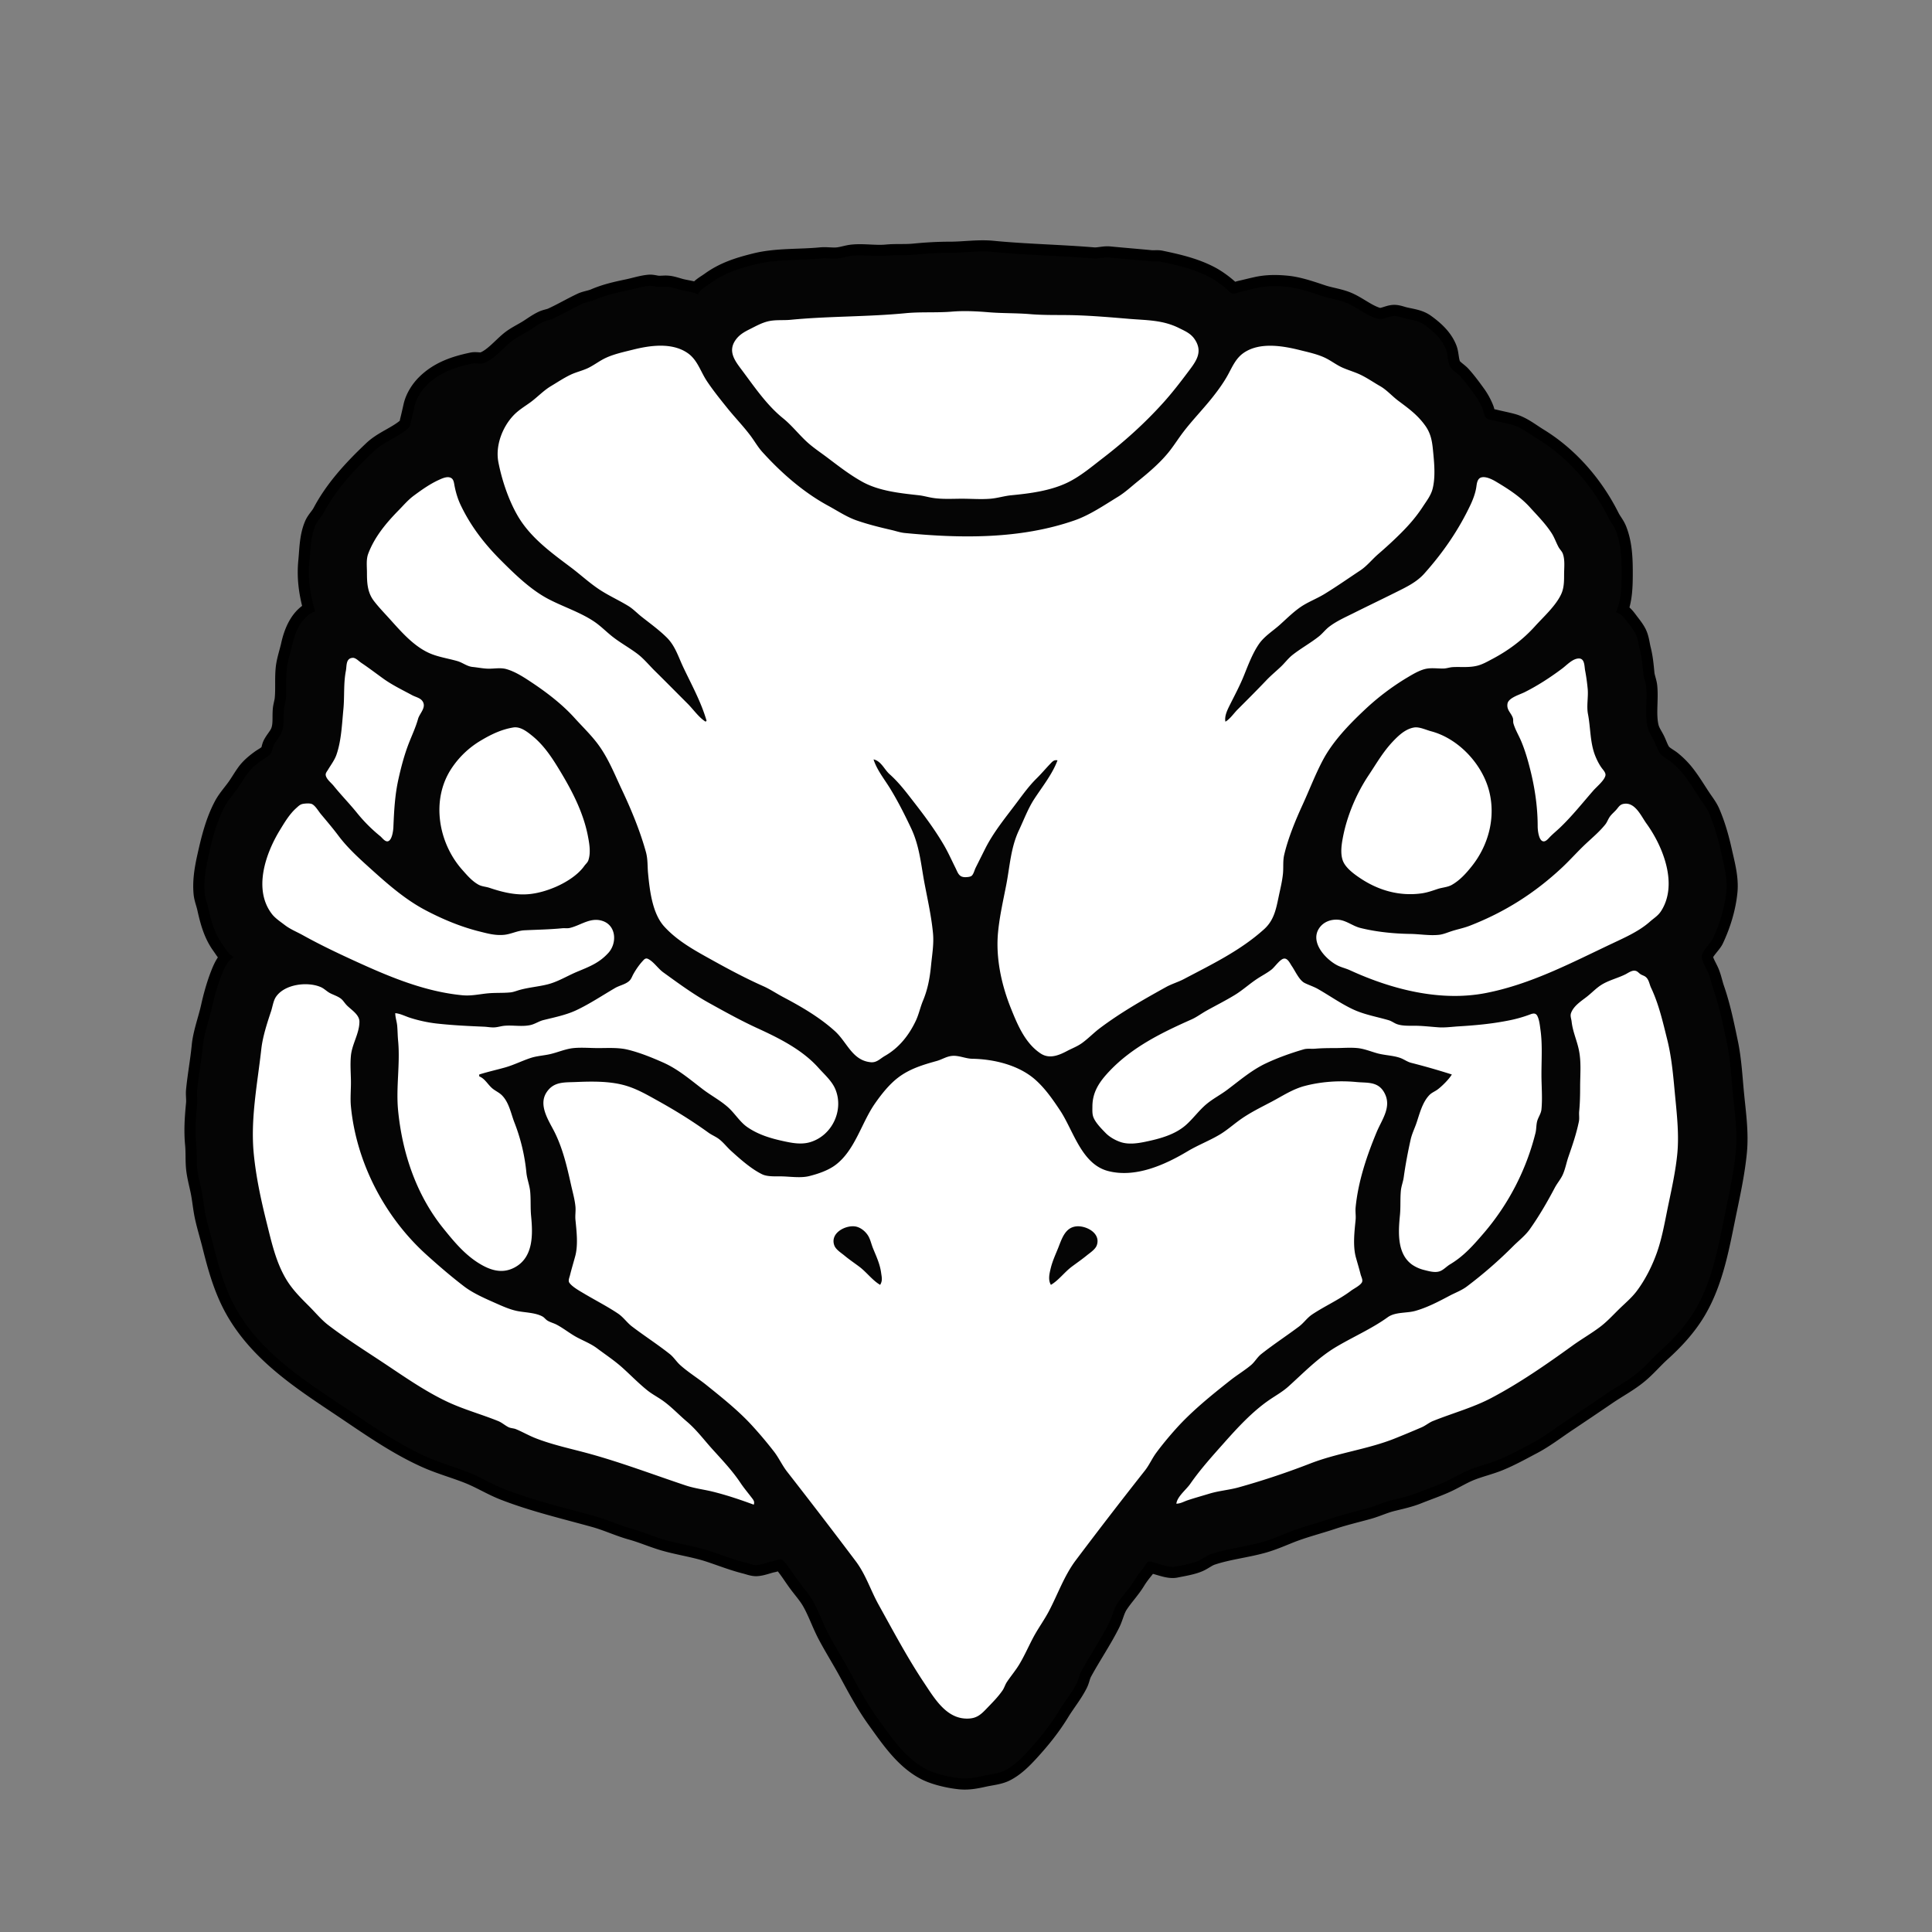 <svg xmlns="http://www.w3.org/2000/svg" width="655.36" height="655.36" viewBox="0 0 173.397 173.397"><rect x="0" y="0" width="173.397" height="173.397" fill="#808080" stroke="none"/><g style="display:inline"><path d="M62.653 26.416c-.441-.197-.961-.26-1.439-.367-.419-.093-.842-.269-1.27-.31-.308-.03-.624.03-.931 0-.261-.026-.493-.111-.762-.085-.625.06-1.25.268-1.863.395-1.039.217-1.992.429-2.963.847-.384.165-.808.203-1.186.38-.884.418-1.733.919-2.624 1.327-.27.124-.575.154-.847.282-.427.202-.79.462-1.185.72-.587.383-1.226.656-1.778 1.115-.713.592-1.483 1.53-2.371 1.863-.3.112-.694-.025-1.016.042-1.537.32-2.973.8-4.12 1.947-.51.51-.945 1.217-1.101 1.92-.095.426-.19.846-.296 1.27-.059.233-.05.477-.24.648-.924.833-2.192 1.224-3.105 2.089-1.74 1.648-3.406 3.432-4.53 5.56-.204.388-.545.696-.72 1.1-.438 1.02-.431 2.146-.535 3.218-.153 1.566.07 2.976.508 4.487-1.229.485-1.796 1.857-2.06 3.048-.155.697-.411 1.405-.48 2.117-.088.897.002 1.81-.085 2.709-.03.313-.139.618-.17.931-.067.697.057 1.356-.197 2.032-.161.43-.516.778-.72 1.186-.117.234-.12.556-.282.762-.204.26-.567.43-.832.62-.457.33-.909.703-1.242 1.158-.322.439-.586.915-.903 1.354-.38.526-.84 1.033-1.143 1.609-.754 1.428-1.134 3.006-1.482 4.572-.232 1.043-.416 2.134-.31 3.217.041.428.217.852.31 1.27.26 1.168.562 2.321 1.27 3.302.288.4.529.851.96 1.101v.085c-.522.328-.826 1.047-1.045 1.608-.358.921-.632 1.915-.846 2.879-.252 1.132-.707 2.318-.819 3.471-.13 1.334-.378 2.647-.508 3.98-.038.391.038.794 0 1.185-.119 1.225-.204 2.41-.084 3.64.068.703.016 1.415.084 2.117.066.675.257 1.369.395 2.032.164.787.222 1.59.396 2.371.19.855.45 1.69.663 2.54.524 2.098 1.096 4.138 2.215 6.011 2.161 3.618 5.699 5.963 9.116 8.241 2.535 1.69 5.08 3.528 7.874 4.77 1.232.547 2.556.906 3.81 1.41 1.07.432 2.052 1.048 3.133 1.468 2.632 1.024 5.41 1.673 8.128 2.428 1.122.311 2.182.817 3.302 1.128 1.03.287 2.017.73 3.048 1.016 1.309.364 2.69.559 3.979.988 1.081.36 2.108.767 3.217 1.044.287.072.634.215.932.198.477-.027.97-.247 1.439-.339.256-.05.735-.296.931-.084.525.566.931 1.237 1.383 1.862.425.59.938 1.145 1.298 1.778.537.943.893 2.008 1.397 2.964.606 1.147 1.302 2.247 1.92 3.386.789 1.457 1.547 2.88 2.525 4.234 1.195 1.654 2.462 3.56 4.347 4.53.83.426 2.12.713 3.048.804.732.07 1.413-.07 2.116-.226.594-.132 1.317-.193 1.863-.466.822-.41 1.509-1.1 2.117-1.764 1.033-1.128 1.934-2.24 2.737-3.556.523-.855 1.175-1.644 1.623-2.54.16-.32.206-.693.381-1.016.806-1.488 1.772-2.894 2.526-4.402.272-.544.385-1.18.72-1.694.48-.735 1.092-1.364 1.552-2.116.24-.394.513-.744.804-1.101.124-.152.241-.462.423-.55.157-.076.423.064.579.098.546.122 1.31.454 1.863.34.645-.135 1.426-.248 2.032-.509.414-.178.748-.475 1.185-.62 1.486-.496 3.066-.655 4.572-1.073.81-.225 1.596-.563 2.37-.875 1.258-.506 2.61-.841 3.895-1.27 1.057-.352 2.147-.606 3.218-.903.712-.198 1.39-.524 2.116-.706.754-.188 1.563-.358 2.286-.649.897-.361 1.836-.674 2.71-1.086.654-.31 1.277-.695 1.947-.974.854-.356 1.771-.56 2.625-.903 1.036-.418 2.063-.99 3.048-1.51 1.078-.57 2.032-1.313 3.048-1.99a458 458 0 0 0 3.64-2.455c.92-.626 1.93-1.158 2.794-1.877.728-.604 1.331-1.328 2.032-1.961 1.18-1.065 2.281-2.262 3.105-3.641 1.62-2.714 2.13-5.924 2.766-8.975.363-1.746.73-3.474.903-5.249.167-1.72-.09-3.474-.254-5.165-.148-1.515-.225-3.077-.537-4.572-.334-1.604-.674-3.274-1.213-4.826-.172-.494-.273-1.044-.48-1.524-.19-.44-.483-.87-.564-1.354-.086-.515.768-1.228.987-1.694.615-1.3 1.073-2.787 1.214-4.233.116-1.194-.225-2.408-.48-3.556-.264-1.19-.592-2.356-1.072-3.471-.198-.46-.515-.858-.79-1.27-.492-.737-.944-1.504-1.496-2.202a7.4 7.4 0 0 0-1.157-1.157c-.32-.252-.756-.446-.988-.79-.197-.292-.329-.696-.48-1.016-.23-.486-.508-.812-.62-1.355-.243-1.162 0-2.38-.114-3.556-.039-.4-.215-.783-.254-1.185-.07-.729-.131-1.402-.31-2.117-.119-.474-.16-.996-.381-1.439-.196-.391-.504-.75-.762-1.1-.267-.363-.56-.72-1.002-.847.488-1.09.508-2.375.508-3.556 0-1.282-.05-2.603-.536-3.81-.158-.393-.447-.724-.635-1.101-1.421-2.842-3.62-5.406-6.364-7.084-.724-.442-1.454-1.039-2.286-1.27-.53-.147-1.075-.247-1.609-.38-.228-.058-.575-.076-.748-.255-.158-.165-.196-.534-.282-.748a6 6 0 0 0-.692-1.27c-.42-.582-.845-1.16-1.326-1.693-.253-.28-.699-.53-.889-.847-.27-.451-.211-1.117-.41-1.608-.374-.931-1.13-1.604-1.918-2.173-.548-.396-1.225-.448-1.863-.607-.297-.075-.62-.21-.931-.184-.47.04-.973.376-1.44.24-.97-.283-1.784-.999-2.709-1.397-.723-.31-1.542-.401-2.286-.649-.98-.326-2.098-.718-3.133-.818-.93-.09-1.793-.091-2.709.113-.481.106-.957.231-1.44.338-.198.044-.472.192-.677.17-.244-.028-.419-.29-.592-.438a9 9 0 0 0-1.27-.917c-1.434-.817-3.054-1.19-4.657-1.524-.28-.059-.564 0-.847-.028-1.24-.12-2.486-.219-3.725-.339-.486-.047-.97.124-1.44.085-3.013-.251-6.05-.3-9.059-.593-1.26-.122-2.547.085-3.81.085-1.09 0-2.142.064-3.217.169-.813.08-1.644.006-2.455.085-1.007.097-2.042-.098-3.048 0-.456.044-.9.21-1.355.254-.503.049-1.02-.05-1.524 0-1.935.188-3.944.047-5.842.522-1.453.363-2.749.762-3.98 1.65-.406.295-.983.575-1.185 1.045z" id="raven_svg" display="inline" fill="#fff" stroke="#000" stroke-width="2"/><path d="M62.653 26.416c-.441-.197-.961-.26-1.439-.367-.419-.093-.842-.269-1.27-.31-.308-.03-.624.03-.931 0-.261-.026-.493-.111-.762-.085-.625.06-1.25.268-1.863.395-1.039.217-1.992.429-2.963.847-.384.165-.808.203-1.186.38-.884.418-1.733.919-2.624 1.327-.27.124-.575.154-.847.282-.427.202-.79.462-1.185.72-.587.383-1.226.656-1.778 1.115-.713.592-1.483 1.53-2.371 1.863-.3.112-.694-.025-1.016.042-1.537.32-2.973.8-4.12 1.947-.51.51-.945 1.217-1.101 1.92-.095.426-.19.846-.296 1.27-.059.233-.05.477-.24.648-.924.833-2.192 1.224-3.105 2.089-1.74 1.648-3.406 3.432-4.53 5.56-.204.388-.545.696-.72 1.1-.438 1.02-.431 2.146-.535 3.218-.153 1.566.07 2.976.508 4.487-1.229.485-1.796 1.857-2.06 3.048-.155.697-.411 1.405-.48 2.117-.088.897.002 1.81-.085 2.709-.03.313-.139.618-.17.931-.067.697.057 1.356-.197 2.032-.161.43-.516.778-.72 1.186-.117.234-.12.556-.282.762-.204.26-.567.43-.832.62-.457.33-.909.703-1.242 1.158-.322.439-.586.915-.903 1.354-.38.526-.84 1.033-1.143 1.609-.754 1.428-1.134 3.006-1.482 4.572-.232 1.043-.416 2.134-.31 3.217.041.428.217.852.31 1.27.26 1.168.562 2.321 1.27 3.302.288.4.529.851.96 1.101v.085c-.522.328-.826 1.047-1.045 1.608-.358.921-.632 1.915-.846 2.879-.252 1.132-.707 2.318-.819 3.471-.13 1.334-.378 2.647-.508 3.98-.038.391.038.794 0 1.185-.119 1.225-.204 2.41-.084 3.64.068.703.016 1.415.084 2.117.066.675.257 1.369.395 2.032.164.787.222 1.59.396 2.371.19.855.45 1.69.663 2.54.524 2.098 1.096 4.138 2.215 6.011 2.161 3.618 5.699 5.963 9.116 8.241 2.535 1.69 5.08 3.528 7.874 4.77 1.232.547 2.556.906 3.81 1.41 1.07.432 2.052 1.048 3.133 1.468 2.632 1.024 5.41 1.673 8.128 2.428 1.122.311 2.182.817 3.302 1.128 1.03.287 2.017.73 3.048 1.016 1.309.364 2.69.559 3.979.988 1.081.36 2.108.767 3.217 1.044.287.072.634.215.932.198.477-.027.97-.247 1.439-.339.256-.05.735-.296.931-.084.525.566.931 1.237 1.383 1.862.425.59.938 1.145 1.298 1.778.537.943.893 2.008 1.397 2.964.606 1.147 1.302 2.247 1.92 3.386.789 1.457 1.547 2.88 2.525 4.234 1.195 1.654 2.462 3.56 4.347 4.53.83.426 2.12.713 3.048.804.732.07 1.413-.07 2.116-.226.594-.132 1.317-.193 1.863-.466.822-.41 1.509-1.1 2.117-1.764 1.033-1.128 1.934-2.24 2.737-3.556.523-.855 1.175-1.644 1.623-2.54.16-.32.206-.693.381-1.016.806-1.488 1.772-2.894 2.526-4.402.272-.544.385-1.18.72-1.694.48-.735 1.092-1.364 1.552-2.116.24-.394.513-.744.804-1.101.124-.152.241-.462.423-.55.157-.076.423.064.579.098.546.122 1.31.454 1.863.34.645-.135 1.426-.248 2.032-.509.414-.178.748-.475 1.185-.62 1.486-.496 3.066-.655 4.572-1.073.81-.225 1.596-.563 2.37-.875 1.258-.506 2.61-.841 3.895-1.27 1.057-.352 2.147-.606 3.218-.903.712-.198 1.39-.524 2.116-.706.754-.188 1.563-.358 2.286-.649.897-.361 1.836-.674 2.71-1.086.654-.31 1.277-.695 1.947-.974.854-.356 1.771-.56 2.625-.903 1.036-.418 2.063-.99 3.048-1.51 1.078-.57 2.032-1.313 3.048-1.99a458 458 0 0 0 3.64-2.455c.92-.626 1.93-1.158 2.794-1.877.728-.604 1.331-1.328 2.032-1.961 1.18-1.065 2.281-2.262 3.105-3.641 1.62-2.714 2.13-5.924 2.766-8.975.363-1.746.73-3.474.903-5.249.167-1.72-.09-3.474-.254-5.165-.148-1.515-.225-3.077-.537-4.572-.334-1.604-.674-3.274-1.213-4.826-.172-.494-.273-1.044-.48-1.524-.19-.44-.483-.87-.564-1.354-.086-.515.768-1.228.987-1.694.615-1.3 1.073-2.787 1.214-4.233.116-1.194-.225-2.408-.48-3.556-.264-1.19-.592-2.356-1.072-3.471-.198-.46-.515-.858-.79-1.27-.492-.737-.944-1.504-1.496-2.202a7.4 7.4 0 0 0-1.157-1.157c-.32-.252-.756-.446-.988-.79-.197-.292-.329-.696-.48-1.016-.23-.486-.508-.812-.62-1.355-.243-1.162 0-2.38-.114-3.556-.039-.4-.215-.783-.254-1.185-.07-.729-.131-1.402-.31-2.117-.119-.474-.16-.996-.381-1.439-.196-.391-.504-.75-.762-1.1-.267-.363-.56-.72-1.002-.847.488-1.09.508-2.375.508-3.556 0-1.282-.05-2.603-.536-3.81-.158-.393-.447-.724-.635-1.101-1.421-2.842-3.62-5.406-6.364-7.084-.724-.442-1.454-1.039-2.286-1.27-.53-.147-1.075-.247-1.609-.38-.228-.058-.575-.076-.748-.255-.158-.165-.196-.534-.282-.748a6 6 0 0 0-.692-1.27c-.42-.582-.845-1.16-1.326-1.693-.253-.28-.699-.53-.889-.847-.27-.451-.211-1.117-.41-1.608-.374-.931-1.13-1.604-1.918-2.173-.548-.396-1.225-.448-1.863-.607-.297-.075-.62-.21-.931-.184-.47.04-.973.376-1.44.24-.97-.283-1.784-.999-2.709-1.397-.723-.31-1.542-.401-2.286-.649-.98-.326-2.098-.718-3.133-.818-.93-.09-1.793-.091-2.709.113-.481.106-.957.231-1.44.338-.198.044-.472.192-.677.17-.244-.028-.419-.29-.592-.438a9 9 0 0 0-1.27-.917c-1.434-.817-3.054-1.19-4.657-1.524-.28-.059-.564 0-.847-.028-1.24-.12-2.486-.219-3.725-.339-.486-.047-.97.124-1.44.085-3.013-.251-6.05-.3-9.059-.593-1.26-.122-2.547.085-3.81.085-1.09 0-2.142.064-3.217.169-.813.08-1.644.006-2.455.085-1.007.097-2.042-.098-3.048 0-.456.044-.9.21-1.355.254-.503.049-1.02-.05-1.524 0-1.935.188-3.944.047-5.842.522-1.453.363-2.749.762-3.98 1.65-.406.295-.983.575-1.185 1.045m22.776 1.552c1.077-.09 2.214-.034 3.302.057 1.238.103 2.488.064 3.725.169 1.35.114 2.74.058 4.064.099 1.605.05 3.221.19 4.826.324 1.607.134 3.007.093 4.487.833.558.279 1.054.482 1.411 1.03.76 1.164.053 2.01-.663 2.963-.696.928-1.407 1.845-2.187 2.71-1.656 1.836-3.461 3.461-5.419 4.967-1.018.783-2.048 1.663-3.217 2.215-1.538.726-3.337.954-4.995 1.115-.625.06-1.234.258-1.863.31-.85.071-1.721 0-2.554 0-.865 0-1.816.065-2.695-.084-.391-.066-.788-.182-1.186-.226-1.664-.185-3.567-.373-5.08-1.214-1.156-.642-2.166-1.44-3.217-2.23-.562-.42-1.17-.826-1.693-1.297-.764-.69-1.404-1.53-2.202-2.173-1.469-1.184-2.588-2.849-3.71-4.347-.594-.79-1.24-1.632-.58-2.624.342-.512.8-.767 1.327-1.03.53-.265 1.025-.548 1.609-.692.663-.163 1.362-.076 2.032-.141 3.422-.333 6.9-.26 10.329-.593 1.373-.133 2.773-.026 4.149-.14m24.553 36.801c.421-.244.749-.749 1.1-1.1.864-.864 1.729-1.727 2.569-2.611.41-.432.88-.817 1.312-1.228.353-.335.647-.74 1.03-1.044.76-.6 1.615-1.067 2.371-1.665.335-.265.592-.616.931-.875.671-.513 1.46-.857 2.202-1.228 1.232-.616 2.493-1.218 3.725-1.834.932-.466 1.898-.909 2.61-1.708 1.683-1.885 3.074-3.902 4.15-6.18.229-.487.447-1.075.521-1.609.042-.298.086-.725.424-.833.415-.132 1.014.178 1.354.381 1.118.668 2.176 1.348 3.048 2.315.678.75 1.363 1.433 1.92 2.286.257.395.41.857.634 1.27.112.205.302.371.381.592.206.569.113 1.269.113 1.863 0 .608-.003 1.216-.268 1.778-.499 1.057-1.575 2.014-2.356 2.879-1.088 1.204-2.382 2.167-3.81 2.92-.433.229-.874.487-1.355.607-.758.19-1.464.086-2.201.127-.284.016-.557.123-.847.127-.566.008-1.144-.094-1.693.057-.557.153-1.118.497-1.609.79a22.3 22.3 0 0 0-3.81 2.907c-1.375 1.295-2.824 2.805-3.711 4.487-.681 1.29-1.196 2.649-1.806 3.98-.64 1.396-1.295 2.978-1.651 4.487-.134.567-.058 1.12-.113 1.693-.07.714-.25 1.416-.395 2.117-.229 1.097-.421 2.087-1.299 2.879-2.13 1.924-4.689 3.15-7.196 4.473-.518.273-1.095.434-1.609.72-2.06 1.144-4.034 2.263-5.927 3.683-.559.419-1.04.93-1.608 1.34-.422.305-.902.48-1.355.72-.732.386-1.581.738-2.37.211-1.385-.922-2.062-2.566-2.654-4.035-.854-2.122-1.382-4.543-1.157-6.858.14-1.44.459-2.817.734-4.234.325-1.67.398-3.333 1.143-4.91.431-.913.816-1.948 1.369-2.794.71-1.089 1.636-2.244 2.088-3.472-.329-.06-.451.104-.677.339-.403.421-.769.86-1.185 1.27-.69.68-1.23 1.432-1.807 2.201-1.007 1.344-2.08 2.637-2.836 4.149l-.847 1.693c-.098.197-.185.587-.366.72-.13.096-.424.115-.579.113-.559-.008-.645-.401-.86-.833-.338-.675-.65-1.378-1.03-2.032-.789-1.35-1.693-2.574-2.654-3.81-.714-.918-1.356-1.788-2.23-2.568-.483-.432-.755-1.183-1.439-1.326.301.953.98 1.78 1.496 2.624.71 1.162 1.3 2.336 1.877 3.556.78 1.651.887 3.33 1.228 5.08.28 1.447.59 2.853.733 4.318.095.975-.076 1.925-.169 2.879-.11 1.138-.29 2.154-.734 3.217-.24.577-.368 1.214-.635 1.778-.623 1.32-1.52 2.444-2.78 3.161-.433.247-.726.618-1.27.565-1.663-.162-2.113-1.798-3.217-2.794-1.38-1.247-3.031-2.205-4.657-3.062-.595-.315-1.16-.7-1.778-.974-1.534-.682-3.02-1.472-4.487-2.286-1.551-.862-3.187-1.73-4.403-3.076-1.056-1.17-1.292-3.226-1.439-4.742-.066-.68-.011-1.276-.198-1.947-.527-1.9-1.319-3.81-2.159-5.588-.64-1.357-1.181-2.744-2.074-3.98-.638-.882-1.445-1.648-2.173-2.455-1.09-1.207-2.46-2.261-3.81-3.16-.7-.467-1.475-.978-2.286-1.214-.54-.157-1.1-.033-1.637-.042-.455-.008-.953-.111-1.411-.156-.5-.048-.883-.384-1.355-.522-.858-.25-1.812-.378-2.624-.762-1.38-.651-2.47-1.924-3.472-3.034-.474-.525-.98-1.046-1.41-1.608-.583-.762-.622-1.622-.622-2.54 0-.548-.082-1.173.113-1.694.57-1.519 1.626-2.776 2.752-3.923.46-.468.826-.913 1.369-1.312.7-.516 1.41-1.02 2.201-1.383.28-.128.693-.326 1.016-.226.337.105.352.453.41.748.11.574.285 1.163.535 1.694.9 1.904 2.134 3.502 3.627 4.995 1.242 1.242 2.665 2.63 4.233 3.457 1.317.695 2.81 1.17 4.064 1.99.628.41 1.11.92 1.694 1.383.725.574 1.55 1.019 2.286 1.58.556.425 1.025 1.004 1.524 1.496.99.976 1.974 1.975 2.963 2.963.494.494 1.025 1.262 1.609 1.609l.084-.085c-.489-1.69-1.353-3.239-2.102-4.826-.431-.913-.714-1.884-1.454-2.624-.687-.687-1.525-1.289-2.286-1.891-.397-.315-.75-.695-1.185-.96-.862-.527-1.777-.93-2.625-1.496-.896-.597-1.68-1.33-2.54-1.975-1.785-1.34-3.666-2.698-4.797-4.685-.799-1.402-1.386-3.158-1.694-4.741-.286-1.473.35-3.146 1.355-4.205.443-.468.978-.784 1.496-1.158.633-.457 1.193-1.068 1.862-1.467.57-.34 1.178-.747 1.778-1.03.52-.245 1.095-.364 1.609-.621.552-.276 1.04-.665 1.609-.917.736-.328 1.588-.51 2.37-.706 1.536-.384 3.5-.669 4.911.31.879.61 1.147 1.65 1.722 2.512.563.846 1.225 1.664 1.862 2.456.67.83 1.42 1.6 2.06 2.455.354.472.648 1 1.045 1.44 1.698 1.88 3.707 3.637 5.926 4.84.828.448 1.649 1.002 2.54 1.312 1.036.36 2.069.614 3.133.86.39.09.785.23 1.185.269 5.07.493 10.377.56 15.24-1.13 1.367-.474 2.667-1.366 3.895-2.116.646-.395 1.193-.911 1.778-1.383 1.03-.83 2.128-1.766 2.935-2.822.403-.527.755-1.082 1.157-1.609.805-1.053 1.742-2.015 2.568-3.048.52-.65 1.056-1.382 1.454-2.116.383-.708.697-1.444 1.369-1.92 1.433-1.015 3.515-.659 5.08-.268.726.182 1.518.35 2.201.664.559.256 1.047.653 1.609.903.523.233 1.089.39 1.608.635.604.285 1.196.698 1.778 1.03.591.336 1.066.89 1.609 1.298.933.7 1.73 1.264 2.427 2.23.504.698.625 1.372.706 2.201.107 1.1.243 2.383-.029 3.471-.15.605-.541 1.098-.874 1.609-.575.88-1.2 1.608-1.948 2.357-.67.67-1.34 1.284-2.06 1.905-.542.467-1.01 1.07-1.609 1.467-1.063.704-2.124 1.449-3.217 2.117-.607.37-1.258.627-1.863.988-.754.45-1.466 1.163-2.116 1.75s-1.418 1.04-1.92 1.777c-.565.831-.952 1.866-1.326 2.794-.363.903-.822 1.757-1.256 2.625-.22.442-.515 1.02-.409 1.524m-78.317-5.73c.26-.01.555.314.762.452.662.442 1.302.931 1.948 1.397.822.595 1.741 1.032 2.624 1.51.29.157.699.23.903.508.416.566-.24 1.105-.38 1.609-.213.764-.542 1.453-.833 2.201-.401 1.031-.693 2.143-.931 3.218-.32 1.436-.391 2.855-.452 4.318-.013.301-.122 1.187-.508 1.256-.255.045-.503-.326-.677-.466a14 14 0 0 1-2.06-2.06c-.678-.842-1.44-1.616-2.117-2.456-.22-.272-.626-.57-.706-.931-.044-.198.105-.352.198-.508.264-.443.591-.864.762-1.355.439-1.264.492-2.743.62-4.064.115-1.172 0-2.307.226-3.471.084-.431-.021-1.13.621-1.157m109.898.07c.69-.124.62.652.705 1.087.1.518.175 1.082.226 1.609.073.75-.116 1.545.028 2.286.245 1.26.175 2.604.678 3.81.147.353.325.704.55 1.016.128.177.386.434.339.677-.088.448-.792 1.016-1.087 1.355-.97 1.111-1.894 2.277-2.963 3.302-.297.284-.614.543-.903.832-.14.14-.328.39-.537.424-.498.079-.592-1.034-.592-1.341 0-1.715-.248-3.42-.664-5.08-.213-.855-.465-1.727-.804-2.54-.222-.532-.543-1.053-.705-1.609-.049-.165 0-.345-.057-.508-.164-.473-.567-.702-.48-1.27.082-.533 1.097-.816 1.524-1.03 1.187-.593 2.322-1.332 3.387-2.13.396-.298.853-.799 1.355-.89m-95.504 6.181c.637-.106 1.23.36 1.693.734 1.147.924 1.907 2.152 2.653 3.4 1.031 1.727 1.968 3.593 2.356 5.589.134.686.28 1.516.043 2.201-.071.204-.247.337-.367.508-.577.82-1.657 1.484-2.568 1.877-.715.308-1.494.545-2.272.635-1.254.144-2.469-.15-3.655-.55-.337-.115-.694-.114-1.016-.297-.583-.332-1.004-.836-1.44-1.326-2.14-2.41-2.822-6.248-.987-9.06a8.1 8.1 0 0 1 2.68-2.554c.907-.54 1.821-.98 2.88-1.157m80.856 0c.466-.078 1.07.219 1.524.339 2.463.65 4.61 2.955 5.221 5.404.588 2.351-.068 4.815-1.552 6.689-.51.645-1.08 1.28-1.806 1.693-.379.216-.86.23-1.27.367-.467.156-.945.327-1.44.395-1.973.274-3.845-.25-5.503-1.354-.558-.372-1.35-.944-1.58-1.609-.228-.655-.1-1.46.028-2.117.371-1.908 1.209-3.887 2.286-5.503.72-1.079 1.298-2.11 2.201-3.062.514-.54 1.124-1.114 1.891-1.242M27.178 72.15c.21-.04.655-.078.847.028.298.165.558.629.776.89.535.641 1.079 1.278 1.58 1.947.825 1.1 1.877 2.046 2.893 2.963 1.524 1.375 3.086 2.748 4.91 3.711 1.517.8 3.156 1.488 4.827 1.905.748.187 1.406.377 2.2.31.633-.052 1.217-.377 1.85-.409 1.12-.055 2.27-.073 3.4-.183.227-.022.453.025.678-.028 1.002-.237 1.87-1 2.963-.621 1.225.425 1.278 1.998.508 2.85-.82.909-1.701 1.238-2.794 1.694-.867.36-1.71.89-2.625 1.129-.831.216-1.714.278-2.54.508-.276.076-.556.197-.846.225-.675.066-1.359.02-2.032.085-.78.076-1.476.248-2.286.17-3.44-.335-6.624-1.692-9.737-3.12-1.55-.71-3.077-1.44-4.572-2.271-.543-.302-1.108-.52-1.609-.903-.378-.29-.866-.612-1.157-.988-1.707-2.204-.575-5.44.706-7.535.414-.68.87-1.447 1.467-1.976.19-.168.332-.33.593-.38m118.533 0c1.034-.202 1.575 1.091 2.06 1.763 1.5 2.075 2.857 5.487 1.299 7.874-.265.405-.635.618-.988.931-.968.86-2.228 1.414-3.387 1.962-3.661 1.729-7.3 3.658-11.345 4.445-4.095.796-8.455-.333-12.192-2.046-.39-.179-.807-.261-1.185-.466-1.023-.554-2.412-2.055-1.58-3.302.386-.58 1.075-.827 1.749-.762.694.067 1.277.566 1.947.734 1.425.356 3.016.516 4.488.536.84.012 1.691.167 2.54.085.391-.038.734-.189 1.1-.31.564-.189 1.134-.291 1.694-.509 3.132-1.218 5.81-2.91 8.283-5.22.74-.692 1.406-1.456 2.145-2.146.595-.556 1.224-1.083 1.735-1.721.167-.209.248-.462.395-.678.176-.258.424-.443.621-.677.197-.233.296-.43.621-.494m-102.7 24.285v.17c.522.206.763.735 1.185 1.086.265.221.601.362.847.607.65.65.81 1.634 1.129 2.455a16.8 16.8 0 0 1 1.072 4.488c.056.572.283 1.12.339 1.693.07.73.013 1.47.084 2.201.162 1.666.22 3.747-1.524 4.643-1.107.569-2.159.214-3.132-.381-1.308-.8-2.28-1.979-3.232-3.161-2.424-3.009-3.68-6.772-4.05-10.583-.2-2.07.201-4.197 0-6.266-.043-.448-.04-.904-.084-1.354-.037-.375-.17-.72-.17-1.101.438.035.855.257 1.27.395.75.25 1.672.45 2.456.536 1.414.157 2.804.223 4.233.283.34.014.672.09 1.016.056.283-.028.56-.117.847-.141.75-.063 1.536.1 2.286-.057.426-.088.766-.346 1.185-.451.978-.245 2.044-.455 2.963-.89 1.2-.566 2.32-1.317 3.472-1.989.401-.234.92-.318 1.27-.635.179-.162.243-.375.352-.578.218-.402.526-.85.833-1.186.146-.16.27-.328.508-.211.499.246.894.866 1.355 1.2 1.305.942 2.663 1.944 4.064 2.723 1.434.796 2.91 1.616 4.402 2.3 1.938.888 4.02 1.925 5.475 3.556.537.601 1.22 1.189 1.524 1.947.752 1.867-.299 4.115-2.257 4.713-.84.257-1.717.07-2.54-.113-1.123-.25-2.186-.584-3.133-1.242-.64-.444-1.108-1.221-1.693-1.75-.703-.634-1.54-1.066-2.286-1.636-1.145-.874-2.22-1.805-3.556-2.4-1.012-.449-2.116-.897-3.19-1.156-.84-.203-1.781-.141-2.652-.141-.722 0-1.483-.07-2.202 0-.745.072-1.47.412-2.201.564-.524.11-1.097.147-1.609.31-.792.254-1.553.648-2.37.875-.76.212-1.535.384-2.286.621m87.291 0a63 63 0 0 0-3.64-1.044c-.37-.092-.664-.332-1.017-.451-.647-.22-1.386-.226-2.046-.41-.57-.159-1.168-.407-1.764-.465-.663-.065-1.365 0-2.032 0-.598 0-1.184.006-1.778.056-.325.028-.7-.035-1.016.057-1.134.33-2.318.75-3.386 1.255-1.292.61-2.339 1.522-3.472 2.371-.604.454-1.278.798-1.862 1.284-.68.565-1.204 1.313-1.863 1.891-.997.874-2.365 1.23-3.64 1.496-.696.145-1.506.26-2.202.028-.488-.163-.997-.45-1.355-.818-.37-.381-.855-.866-1.072-1.355-.144-.324-.113-.671-.113-1.016 0-1.338.659-2.264 1.552-3.203 2.042-2.147 4.68-3.434 7.338-4.615.476-.211.9-.537 1.355-.79.849-.472 1.7-.898 2.54-1.41.717-.439 1.333-1.012 2.032-1.468.421-.276.87-.502 1.27-.819.286-.227.746-.92 1.1-.974.345-.052.553.444.706.664.312.45.666 1.278 1.157 1.524.385.192.808.321 1.185.536 1.05.598 2.044 1.306 3.133 1.82 1.035.489 2.158.671 3.231.988.267.079.487.262.748.353.47.163 1.052.14 1.538.14.731 0 1.436.09 2.188.142.563.04 1.211-.05 1.778-.085 1.51-.093 2.913-.218 4.402-.508a12 12 0 0 0 2.032-.564c.263-.102.505-.148.65.141.184.369.226.868.282 1.27.18 1.3.084 2.662.084 3.98 0 1.027.1 2.11 0 3.132-.039.4-.304.717-.395 1.1-.078.332-.057.68-.14 1.017a22 22 0 0 1-4.63 8.974c-.947 1.1-1.792 2.073-3.047 2.822-.311.186-.584.505-.932.621-.422.141-.946-.01-1.354-.113a3.3 3.3 0 0 1-1.101-.48c-1.393-.986-1.244-2.985-1.1-4.458.07-.731.013-1.472.084-2.202.039-.398.199-.787.254-1.185.158-1.14.37-2.26.621-3.387.118-.53.365-1.012.536-1.524.274-.82.518-1.807 1.13-2.455.225-.24.507-.332.761-.522.402-.301 1.02-.92 1.27-1.34m-24.723 38.523c.067-.637.883-1.26 1.242-1.778.92-1.324 2-2.515 3.076-3.726 1.196-1.345 2.485-2.744 3.98-3.782.592-.41 1.218-.749 1.764-1.241 1.355-1.222 2.667-2.584 4.247-3.528 1.514-.904 3.24-1.656 4.657-2.681.677-.49 1.695-.353 2.455-.565 1.1-.305 2.13-.853 3.133-1.383.514-.27 1.05-.462 1.524-.818a39 39 0 0 0 4.148-3.612c.497-.497 1.088-.948 1.496-1.524.838-1.183 1.572-2.452 2.244-3.726.215-.407.532-.762.72-1.185.228-.514.322-1.076.508-1.609.366-1.055.702-2.032.93-3.132.065-.308-.001-.622.029-.932.071-.734.085-1.456.085-2.201 0-1.1.115-2.207-.113-3.302-.184-.883-.549-1.637-.65-2.54-.027-.254-.145-.504-.056-.762.225-.647.903-1.072 1.411-1.468.434-.337.81-.743 1.27-1.044.668-.436 1.492-.619 2.202-.973.267-.134.609-.405.931-.31.176.05.275.199.423.295.168.11.359.138.508.283.26.25.29.619.438.931.701 1.485 1.056 3.066 1.453 4.657.437 1.747.56 3.549.734 5.334.155 1.592.326 3.296.17 4.91-.153 1.566-.497 3.113-.819 4.657-.285 1.37-.525 2.816-.988 4.149-.423 1.218-1.075 2.524-1.862 3.556-.455.595-1.05 1.085-1.58 1.608-.55.54-1.078 1.119-1.694 1.58-.792.595-1.654 1.087-2.456 1.666-2.33 1.683-4.741 3.359-7.28 4.699-1.66.876-3.504 1.37-5.25 2.074-.36.145-.659.41-1.016.565q-1.18.508-2.37.987c-2.446.985-5.15 1.298-7.62 2.258a69 69 0 0 1-6.436 2.145c-.856.238-1.772.304-2.624.565-.648.197-1.307.379-1.948.592-.352.118-.635.3-1.016.31m-37.93.085c-1.196-.44-2.394-.845-3.64-1.157-.814-.203-1.657-.298-2.456-.564-2.838-.946-5.668-2.021-8.552-2.822-1.633-.454-3.328-.796-4.91-1.412-.615-.239-1.176-.567-1.778-.818-.22-.092-.464-.077-.678-.183-.327-.164-.586-.412-.93-.55-1.513-.61-3.098-1.04-4.573-1.736-1.931-.912-3.723-2.158-5.503-3.345-1.72-1.146-3.519-2.27-5.165-3.528-.617-.47-1.145-1.116-1.693-1.665-.773-.772-1.524-1.51-2.089-2.455-.927-1.553-1.316-3.344-1.75-5.08-.505-2.022-.955-4.105-1.157-6.18-.306-3.15.335-6.31.678-9.399.122-1.103.523-2.333.875-3.386.129-.388.203-.933.423-1.27.761-1.167 2.833-1.421 4.036-.903.314.135.546.396.846.55.311.16.642.257.932.466.213.153.335.373.508.564.387.429 1.185.862 1.185 1.524 0 1.052-.66 1.998-.762 3.048-.075.773-.01 1.525 0 2.286.01.753-.073 1.537 0 2.286.487 5.007 3.012 9.897 6.773 13.293 1.09.984 2.22 1.958 3.387 2.85.823.629 1.935 1.105 2.879 1.524.587.261 1.232.546 1.862.677.71.148 1.632.14 2.286.494.164.089.27.25.424.353.25.167.58.24.846.381.646.34 1.218.817 1.863 1.157.593.313 1.231.563 1.778.974.764.573 1.577 1.109 2.286 1.75.734.662 1.431 1.383 2.201 2.003.432.348.908.593 1.355.904.786.545 1.472 1.286 2.201 1.905.878.743 1.522 1.623 2.286 2.469.889.984 1.802 1.94 2.54 3.048.297.444.637.847.96 1.27.19.249.326.384.226.677M85.415 94.77c.626-.072 1.223.243 1.848.254 1.95.034 4.207.57 5.701 1.92.87.785 1.527 1.74 2.173 2.709 1.202 1.802 1.92 4.826 4.318 5.447 2.456.635 5.09-.554 7.14-1.778.93-.556 1.947-.94 2.879-1.496.623-.372 1.19-.873 1.778-1.298.903-.653 1.908-1.14 2.879-1.651.976-.516 1.878-1.125 2.963-1.412 1.502-.396 3.13-.5 4.657-.352.906.088 1.859-.065 2.427.846.815 1.309-.133 2.469-.621 3.641-.894 2.146-1.665 4.444-1.891 6.773-.035.364.035.738 0 1.101-.103 1.06-.261 2.344.028 3.387.142.51.295 1.01.424 1.524.053.212.24.517.098.733-.188.288-.698.527-.973.734-1.084.813-2.342 1.363-3.472 2.117-.463.309-.748.758-1.185 1.086-1.118.839-2.29 1.602-3.387 2.47-.366.29-.577.708-.931 1.002-.59.49-1.26.891-1.863 1.369-1.69 1.337-3.458 2.762-4.896 4.374-.6.672-1.201 1.392-1.736 2.117-.375.507-.623 1.094-1.016 1.594a438 438 0 0 0-6.209 8.058c-1.039 1.385-1.613 3.055-2.413 4.572-.43.815-.981 1.557-1.41 2.37-.414.783-.776 1.613-1.229 2.371-.34.57-.767 1.067-1.128 1.609-.158.235-.232.525-.396.762-.417.601-.909 1.085-1.41 1.608-.46.48-.83.845-1.525.903-2.013.168-3.11-1.715-4.092-3.189-1.505-2.257-2.777-4.66-4.092-7.027-.72-1.295-1.141-2.688-2.046-3.895a577 577 0 0 0-6.167-8.043c-.438-.564-.726-1.214-1.157-1.778a37 37 0 0 0-1.919-2.286c-1.228-1.36-2.727-2.552-4.149-3.697-.766-.617-1.642-1.15-2.37-1.806-.34-.307-.574-.705-.932-.988-1.097-.869-2.274-1.623-3.386-2.47-.461-.35-.777-.842-1.27-1.17-.978-.653-2.037-1.19-3.048-1.793-.37-.22-1.076-.612-1.313-.974-.12-.183.01-.463.057-.649.142-.568.309-1.128.465-1.693.284-1.02.13-2.266.029-3.302-.038-.391.038-.794 0-1.185-.064-.657-.253-1.307-.395-1.948-.36-1.618-.735-3.246-1.482-4.741-.496-.992-1.48-2.39-.72-3.556.64-.98 1.574-.889 2.597-.931 1.394-.058 2.951-.093 4.318.268 1.11.293 2.055.845 3.048 1.397 1.599.888 3.08 1.802 4.572 2.878.296.214.642.348.931.565.408.306.723.731 1.1 1.072.817.738 1.8 1.62 2.795 2.103.434.21 1.13.183 1.608.183.844 0 1.81.179 2.625-.028.804-.204 1.708-.51 2.37-1.016 1.724-1.316 2.307-3.756 3.5-5.475.575-.828 1.283-1.727 2.089-2.342 1.038-.794 2.241-1.155 3.471-1.496.462-.129.852-.396 1.34-.452m-6.42 20.546c.233-.385.143-.677.085-1.1-.112-.806-.437-1.464-.734-2.202-.16-.396-.234-.83-.48-1.185-.261-.377-.692-.71-1.157-.762-.872-.097-2.21.611-1.834 1.693.134.388.601.666.903.917.437.364.9.675 1.354 1.016.644.483 1.178 1.227 1.863 1.623m15.325 0c.684-.396 1.219-1.14 1.862-1.623.453-.34.916-.657 1.355-1.016.296-.241.774-.545.903-.917.379-1.09-.965-1.778-1.834-1.693-1.027.1-1.316 1.15-1.637 1.947-.257.638-.517 1.182-.678 1.863-.112.475-.233 1.006.029 1.439" style="fill:#050505;stroke:none"/></g></svg>